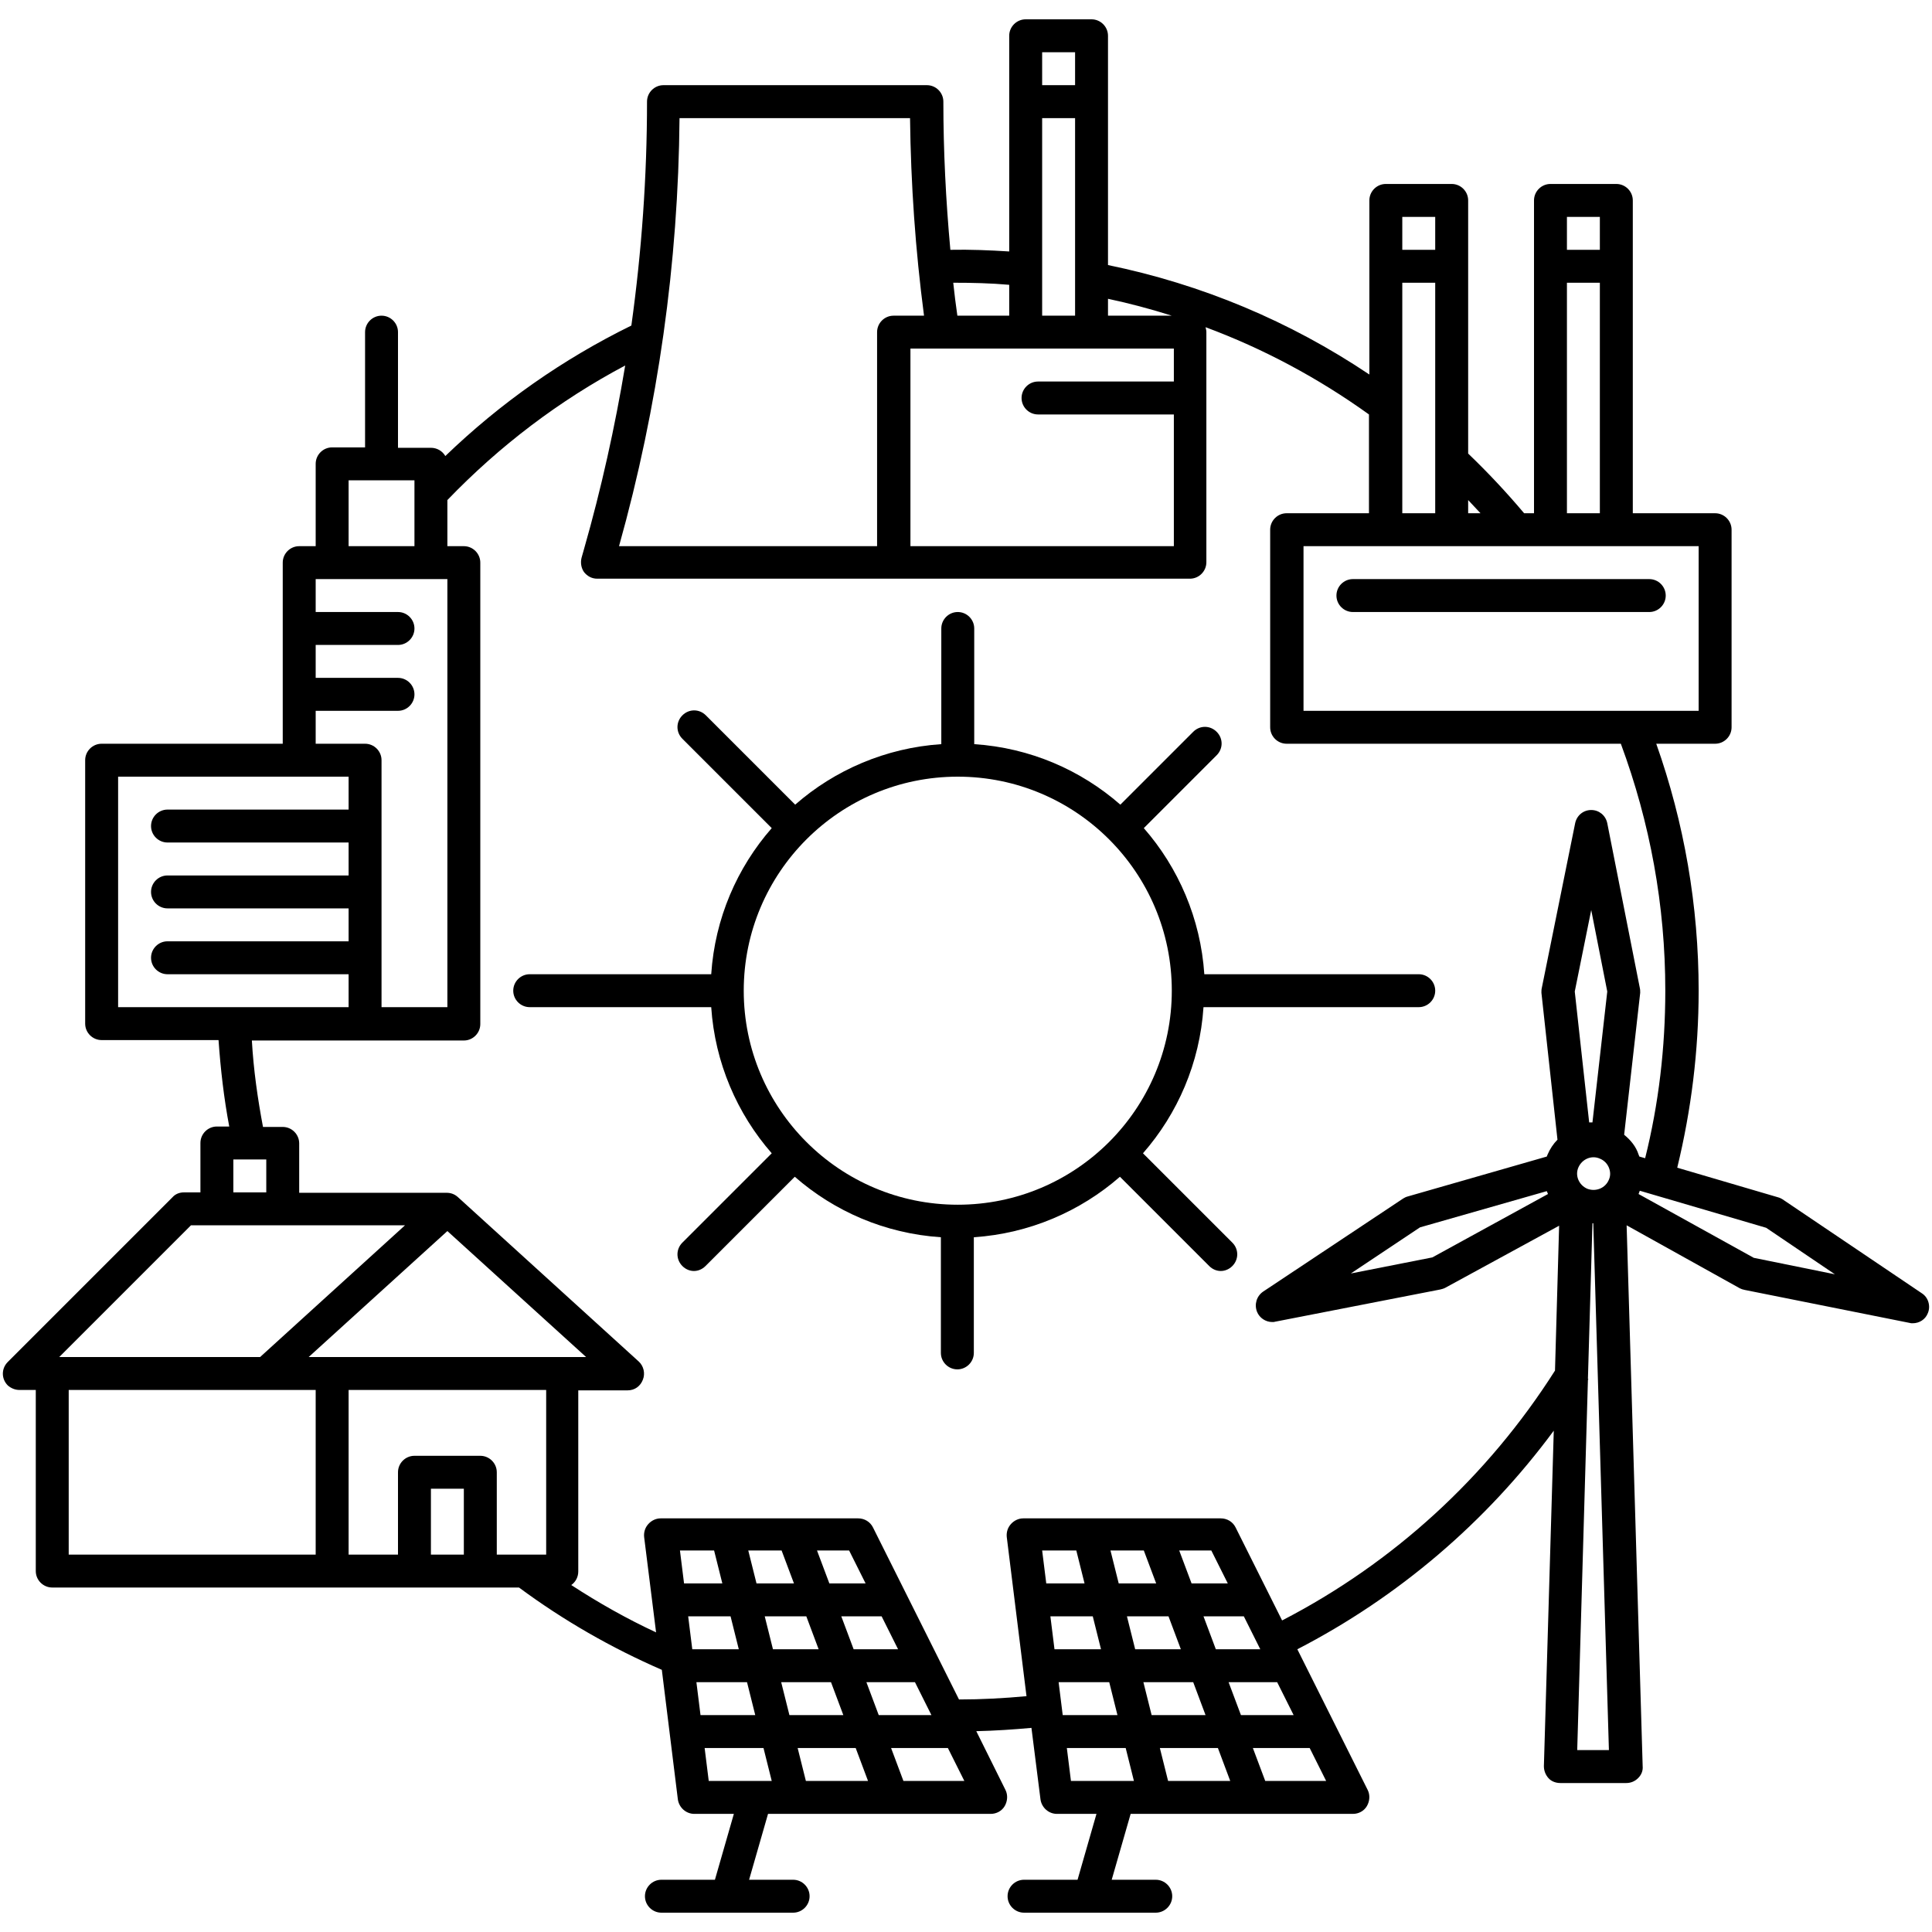 <svg xmlns="http://www.w3.org/2000/svg" xmlns:xlink="http://www.w3.org/1999/xlink" width="500" zoomAndPan="magnify" viewBox="0 0 375 375" height="500" preserveAspectRatio="xMidYMid meet" version="1.0"><defs><clipPath id="07d8aa3e1b"><path d="M 0 3.75 L 375 3.75 L 375 371.25 L 0 371.25 Z M 0 3.75 " clip-rule="nonzero"/></clipPath></defs><path fill="#000000" d="M 262.598 118.793 L 320.121 118.793 C 321.879 118.793 323.316 117.355 323.316 115.598 C 323.316 113.84 321.879 112.402 320.121 112.402 L 262.598 112.402 C 260.84 112.402 259.402 113.84 259.402 115.598 C 259.402 117.355 260.84 118.793 262.598 118.793 Z M 262.598 118.793 " fill-opacity="1" fill-rule="nonzero"/><g clip-path="url(#07d8aa3e1b)"><path fill="#000000" d="M 373.008 251.012 L 346.004 232.797 C 345.766 232.637 345.445 232.48 345.125 232.398 L 325.551 226.648 C 328.27 215.461 329.707 203.957 329.707 192.293 C 329.707 175.836 326.91 159.699 321.477 144.359 L 332.902 144.359 C 334.66 144.359 336.098 142.922 336.098 141.164 L 336.098 102.816 C 336.098 101.059 334.66 99.621 332.902 99.621 L 316.926 99.621 L 316.926 38.902 C 316.926 37.145 315.484 35.707 313.727 35.707 L 300.945 35.707 C 299.188 35.707 297.75 37.145 297.75 38.902 L 297.75 99.621 L 295.832 99.621 C 292.398 95.547 288.801 91.711 284.969 88.035 L 284.969 38.902 C 284.969 37.145 283.531 35.707 281.773 35.707 L 268.988 35.707 C 267.23 35.707 265.793 37.145 265.793 38.902 L 265.793 72.695 C 250.293 62.309 233.277 55.199 215.062 51.445 L 215.062 6.945 C 215.062 5.188 213.625 3.75 211.867 3.75 L 199.086 3.75 C 197.328 3.75 195.887 5.188 195.887 6.945 L 195.887 48.809 C 192.055 48.57 188.301 48.41 184.465 48.488 C 183.586 38.902 183.105 29.234 183.105 19.727 C 183.105 17.969 181.668 16.531 179.91 16.531 L 128.781 16.531 C 127.023 16.531 125.586 17.969 125.586 19.727 C 125.586 34.27 124.547 48.809 122.547 63.188 C 109.207 69.738 97.145 78.207 86.438 88.516 C 85.879 87.555 84.84 86.918 83.641 86.918 L 77.25 86.918 L 77.25 64.469 C 77.25 62.711 75.812 61.273 74.055 61.273 C 72.297 61.273 70.859 62.711 70.859 64.469 L 70.859 86.836 L 64.469 86.836 C 62.711 86.836 61.273 88.273 61.273 90.031 L 61.273 106.012 L 58.074 106.012 C 56.32 106.012 54.879 107.449 54.879 109.207 L 54.879 144.359 L 19.727 144.359 C 17.969 144.359 16.531 145.797 16.531 147.555 L 16.531 198.684 C 16.531 200.441 17.969 201.879 19.727 201.879 L 42.418 201.879 C 42.816 207.551 43.457 213.145 44.496 218.656 L 42.098 218.656 C 40.34 218.656 38.902 220.094 38.902 221.852 L 38.902 231.441 L 35.707 231.441 C 34.828 231.441 34.027 231.758 33.469 232.398 L 1.512 264.355 C 0.234 265.633 0.234 267.633 1.512 268.91 C 2.152 269.469 2.949 269.789 3.75 269.789 L 6.945 269.789 L 6.945 304.941 C 6.945 306.699 8.383 308.137 10.141 308.137 L 100.738 308.137 C 109.367 314.527 118.715 319.879 128.461 324.113 L 131.574 349.281 C 131.816 350.879 133.176 352.074 134.773 352.074 L 142.441 352.074 L 138.766 364.859 L 128.379 364.859 C 126.621 364.859 125.184 366.297 125.184 368.055 C 125.184 369.812 126.621 371.25 128.379 371.25 L 153.945 371.25 C 155.703 371.25 157.141 369.812 157.141 368.055 C 157.141 366.297 155.703 364.859 153.945 364.859 L 145.398 364.859 L 149.074 352.074 L 192.293 352.074 C 193.41 352.074 194.449 351.516 195.012 350.559 C 195.57 349.598 195.648 348.402 195.168 347.441 L 189.496 336.02 C 193.094 335.938 196.688 335.699 200.203 335.379 L 201.961 349.281 C 202.199 350.879 203.559 352.074 205.156 352.074 L 212.824 352.074 L 209.152 364.859 L 198.766 364.859 C 197.008 364.859 195.57 366.297 195.57 368.055 C 195.57 369.812 197.008 371.25 198.766 371.25 L 224.328 371.25 C 226.086 371.25 227.527 369.812 227.527 368.055 C 227.527 366.297 226.086 364.859 224.328 364.859 L 215.781 364.859 L 219.457 352.074 L 262.598 352.074 C 263.715 352.074 264.754 351.516 265.312 350.559 C 265.875 349.598 265.953 348.402 265.473 347.441 L 251.812 320.121 C 271.465 309.973 288.484 295.434 301.586 277.695 L 299.668 342.809 C 299.668 343.688 299.988 344.488 300.547 345.125 C 301.105 345.766 301.984 346.086 302.863 346.086 L 315.645 346.086 C 316.523 346.086 317.324 345.766 317.961 345.125 C 318.602 344.488 318.922 343.688 318.84 342.809 L 315.727 237.832 L 337.695 250.055 C 338.016 250.215 338.254 250.293 338.656 250.375 L 370.609 256.766 C 370.852 256.844 371.012 256.844 371.25 256.844 C 372.527 256.844 373.727 256.125 374.207 254.848 C 374.766 253.488 374.285 251.812 373.008 251.012 Z M 304.141 42.098 L 310.531 42.098 L 310.531 48.488 L 304.141 48.488 Z M 304.141 54.879 L 310.531 54.879 L 310.531 99.621 L 304.141 99.621 Z M 329.707 106.012 L 329.707 137.969 L 253.012 137.969 L 253.012 106.012 Z M 287.363 99.621 L 284.969 99.621 L 284.969 97.062 C 285.766 97.941 286.566 98.742 287.363 99.621 Z M 272.184 42.098 L 278.574 42.098 L 278.574 48.488 L 272.184 48.488 Z M 272.184 54.879 L 278.574 54.879 L 278.574 99.621 L 272.184 99.621 Z M 227.445 61.273 L 215.062 61.273 L 215.062 57.996 C 219.219 58.875 223.371 59.992 227.445 61.273 Z M 202.281 10.141 L 208.672 10.141 L 208.672 16.531 L 202.281 16.531 Z M 202.281 22.926 L 208.672 22.926 L 208.672 61.273 L 202.281 61.273 Z M 195.887 55.281 L 195.887 61.273 L 185.824 61.273 C 185.504 59.113 185.262 57.039 185.023 54.879 C 188.699 54.879 192.293 54.961 195.887 55.281 Z M 227.844 67.664 L 227.844 74.055 L 201.48 74.055 C 199.723 74.055 198.285 75.492 198.285 77.25 C 198.285 79.008 199.723 80.445 201.48 80.445 L 227.844 80.445 L 227.844 106.012 L 176.715 106.012 L 176.715 67.664 Z M 131.895 22.926 L 176.637 22.926 C 176.793 35.707 177.672 48.488 179.352 61.273 L 173.438 61.273 C 171.68 61.273 170.242 62.711 170.242 64.469 L 170.242 106.012 L 120.152 106.012 C 127.742 78.926 131.656 51.047 131.895 22.926 Z M 67.664 93.227 L 80.445 93.227 L 80.445 106.012 L 67.664 106.012 Z M 61.273 137.969 L 77.25 137.969 C 79.008 137.969 80.445 136.531 80.445 134.773 C 80.445 133.016 79.008 131.574 77.25 131.574 L 61.273 131.574 L 61.273 125.184 L 77.25 125.184 C 79.008 125.184 80.445 123.746 80.445 121.988 C 80.445 120.23 79.008 118.793 77.25 118.793 L 61.273 118.793 L 61.273 112.402 L 86.836 112.402 L 86.836 195.488 L 74.055 195.488 L 74.055 147.555 C 74.055 145.797 72.617 144.359 70.859 144.359 L 61.273 144.359 Z M 22.926 150.75 L 67.664 150.75 L 67.664 157.141 L 32.512 157.141 C 30.754 157.141 29.316 158.578 29.316 160.336 C 29.316 162.094 30.754 163.531 32.512 163.531 L 67.664 163.531 L 67.664 169.926 L 32.512 169.926 C 30.754 169.926 29.316 171.363 29.316 173.121 C 29.316 174.879 30.754 176.316 32.512 176.316 L 67.664 176.316 L 67.664 182.707 L 32.512 182.707 C 30.754 182.707 29.316 184.145 29.316 185.902 C 29.316 187.66 30.754 189.098 32.512 189.098 L 67.664 189.098 L 67.664 195.488 L 22.926 195.488 Z M 51.684 225.051 L 51.684 231.441 L 45.293 231.441 L 45.293 225.051 Z M 37.066 237.832 L 78.609 237.832 L 50.488 263.398 L 11.5 263.398 Z M 86.836 238.949 L 113.762 263.398 L 59.914 263.398 Z M 61.273 301.746 L 13.336 301.746 L 13.336 269.789 L 61.273 269.789 Z M 90.031 301.746 L 83.641 301.746 L 83.641 288.961 L 90.031 288.961 Z M 93.227 282.57 L 80.445 282.57 C 78.688 282.57 77.25 284.008 77.25 285.766 L 77.25 301.746 L 67.664 301.746 L 67.664 269.789 L 106.012 269.789 L 106.012 301.746 L 96.426 301.746 L 96.426 285.766 C 96.426 284.008 94.984 282.57 93.227 282.57 Z M 131.977 300.945 L 138.605 300.945 L 140.203 307.336 L 132.773 307.336 Z M 134.371 320.121 L 133.574 313.727 L 141.801 313.727 L 143.398 320.121 Z M 135.172 326.512 L 144.996 326.512 L 146.594 332.902 L 135.969 332.902 Z M 145.238 300.945 L 151.707 300.945 L 154.105 307.336 L 146.836 307.336 Z M 137.566 345.684 L 136.77 339.293 L 148.195 339.293 L 149.793 345.684 Z M 148.434 313.727 L 156.504 313.727 L 158.898 320.121 L 150.031 320.121 Z M 160.977 307.336 L 158.578 300.945 L 164.812 300.945 L 168.008 307.336 Z M 171.121 313.727 L 174.316 320.121 L 165.691 320.121 L 163.293 313.727 Z M 151.629 326.512 L 161.297 326.512 L 163.691 332.902 L 153.227 332.902 Z M 156.422 345.684 L 154.824 339.293 L 166.09 339.293 L 168.484 345.684 Z M 168.168 326.512 L 177.594 326.512 L 180.789 332.902 L 170.562 332.902 Z M 175.355 345.684 L 172.961 339.293 L 183.984 339.293 L 187.18 345.684 Z M 202.281 300.945 L 208.91 300.945 L 210.508 307.336 L 203.078 307.336 Z M 204.676 320.121 L 203.879 313.727 L 212.105 313.727 L 213.703 320.121 Z M 205.477 326.512 L 215.301 326.512 L 216.898 332.902 L 206.273 332.902 Z M 215.543 300.945 L 222.012 300.945 L 224.41 307.336 L 217.141 307.336 Z M 207.871 345.684 L 207.074 339.293 L 218.496 339.293 L 220.094 345.684 Z M 218.738 313.727 L 226.805 313.727 L 229.203 320.121 L 220.336 320.121 Z M 231.281 307.336 L 228.883 300.945 L 235.113 300.945 L 238.312 307.336 Z M 241.426 313.727 L 244.621 320.121 L 235.992 320.121 L 233.598 313.727 Z M 221.934 326.512 L 231.602 326.512 L 233.996 332.902 L 223.531 332.902 Z M 226.727 345.684 L 225.129 339.293 L 236.395 339.293 L 238.789 345.684 Z M 238.469 326.512 L 247.898 326.512 L 251.094 332.902 L 240.867 332.902 Z M 257.406 345.684 L 245.582 345.684 L 243.184 339.293 L 254.211 339.293 Z M 306.137 339.691 L 308.215 267.871 C 308.215 267.789 308.297 267.789 308.297 267.711 L 308.215 267.633 L 309.094 237.434 L 309.254 237.434 L 312.289 339.691 Z M 312.289 228.965 C 311.969 229.762 311.332 230.402 310.531 230.723 C 309.734 231.039 308.855 231.039 308.055 230.723 C 306.457 230.004 305.66 228.164 306.379 226.566 C 307.098 224.969 308.934 224.172 310.531 224.891 C 311.332 225.207 311.969 225.848 312.289 226.648 C 312.609 227.445 312.609 228.246 312.289 228.965 Z M 305.66 192.453 L 308.855 176.637 L 311.969 192.453 L 309.094 217.859 L 308.457 217.859 Z M 315.246 220.254 L 318.363 192.691 C 318.363 192.375 318.363 192.055 318.281 191.734 L 311.969 159.777 C 311.652 158.262 310.371 157.223 308.855 157.223 C 307.336 157.223 306.059 158.262 305.738 159.777 L 299.27 191.734 C 299.188 192.055 299.188 192.375 299.188 192.691 L 302.305 221.215 C 301.504 222.012 300.867 222.973 300.387 224.09 C 300.305 224.25 300.305 224.328 300.227 224.488 L 273.223 232.238 C 272.902 232.32 272.586 232.48 272.344 232.637 L 245.18 250.695 C 243.902 251.574 243.426 253.172 243.984 254.609 C 244.461 255.809 245.66 256.605 246.938 256.605 C 247.18 256.605 247.34 256.605 247.578 256.527 L 279.535 250.293 C 279.855 250.215 280.176 250.137 280.492 249.977 L 302.625 237.91 L 301.824 266.031 C 288.723 286.645 270.508 303.344 248.855 314.527 L 239.828 296.473 C 239.27 295.352 238.152 294.715 236.953 294.715 L 198.605 294.715 C 197.727 294.715 196.848 295.113 196.207 295.832 C 195.57 296.551 195.328 297.43 195.41 298.309 L 199.242 329.227 C 194.93 329.625 190.535 329.867 186.141 329.867 L 169.445 296.473 C 168.887 295.352 167.766 294.715 166.57 294.715 L 128.219 294.715 C 127.344 294.715 126.465 295.113 125.824 295.832 C 125.184 296.551 124.945 297.43 125.023 298.309 L 127.344 316.844 C 121.668 314.207 116.156 311.094 110.883 307.656 C 111.684 307.098 112.242 306.137 112.242 305.02 L 112.242 269.867 L 121.828 269.867 C 123.188 269.867 124.305 269.07 124.785 267.789 C 125.266 266.594 124.945 265.156 123.988 264.277 L 88.836 232.32 C 88.195 231.762 87.477 231.52 86.676 231.52 L 58.074 231.52 L 58.074 221.934 C 58.074 220.176 56.637 218.738 54.879 218.738 L 51.047 218.738 C 50.008 213.227 49.207 207.633 48.887 201.961 L 90.031 201.961 C 91.789 201.961 93.227 200.523 93.227 198.766 L 93.227 109.207 C 93.227 107.449 91.789 106.012 90.031 106.012 L 86.836 106.012 L 86.836 97.062 C 96.984 86.516 108.566 77.73 121.352 70.938 C 119.352 82.922 116.715 94.824 113.359 106.57 L 112.883 108.246 C 112.641 109.207 112.801 110.246 113.359 111.043 C 114 111.844 114.879 112.324 115.918 112.324 L 230.961 112.324 C 232.719 112.324 234.156 110.883 234.156 109.125 L 234.156 64.469 C 234.156 64.148 234.078 63.828 233.996 63.508 C 245.18 67.664 255.809 73.336 265.715 80.445 L 265.715 99.621 L 249.734 99.621 C 247.977 99.621 246.539 101.059 246.539 102.816 L 246.539 141.164 C 246.539 142.922 247.977 144.359 249.734 144.359 L 314.605 144.359 C 320.281 159.699 323.234 175.758 323.234 192.293 C 323.234 203.32 321.957 214.262 319.32 224.809 L 318.203 224.488 C 318.121 224.328 318.121 224.25 318.043 224.09 C 317.562 222.57 316.523 221.293 315.246 220.254 Z M 300.465 231.758 L 278.016 244.062 L 262.199 247.18 L 275.621 238.23 L 300.227 231.199 Z M 340.41 244.145 L 318.043 231.758 L 318.281 231.121 L 342.809 238.312 L 356.152 247.34 Z M 340.41 244.145 " fill-opacity="1" fill-rule="nonzero"/></g><path fill="#000000" d="M 275.379 189.098 L 233.758 189.098 C 233.039 178.312 228.723 168.406 222.012 160.738 L 236.152 146.594 C 237.434 145.316 237.434 143.32 236.152 142.043 C 234.875 140.762 232.879 140.762 231.602 142.043 L 217.461 156.184 C 209.789 149.473 199.965 145.156 189.098 144.438 L 189.098 121.988 C 189.098 120.23 187.66 118.793 185.902 118.793 C 184.145 118.793 182.707 120.23 182.707 121.988 L 182.707 144.438 C 171.922 145.156 162.016 149.473 154.344 156.184 L 137.008 138.848 C 135.73 137.566 133.734 137.566 132.453 138.848 C 131.176 140.125 131.176 142.121 132.453 143.398 L 149.793 160.738 C 143.082 168.406 138.766 178.234 138.047 189.098 L 102.816 189.098 C 101.059 189.098 99.621 190.535 99.621 192.293 C 99.621 194.051 101.059 195.488 102.816 195.488 L 138.047 195.488 C 138.766 206.273 143.082 216.18 149.793 223.852 L 132.453 241.188 C 131.176 242.465 131.176 244.461 132.453 245.742 C 133.094 246.379 133.895 246.699 134.691 246.699 C 135.492 246.699 136.289 246.379 136.93 245.742 L 154.266 228.406 C 161.934 235.113 171.762 239.43 182.625 240.148 L 182.625 262.598 C 182.625 264.355 184.066 265.793 185.824 265.793 C 187.578 265.793 189.02 264.355 189.02 262.598 L 189.02 240.148 C 199.805 239.43 209.711 235.113 217.379 228.406 L 234.715 245.742 C 235.355 246.379 236.152 246.699 236.953 246.699 C 237.75 246.699 238.551 246.379 239.191 245.742 C 240.469 244.461 240.469 242.465 239.191 241.188 L 221.852 223.852 C 228.562 216.18 232.879 206.355 233.598 195.488 L 275.379 195.488 C 277.137 195.488 278.574 194.051 278.574 192.293 C 278.574 190.535 277.137 189.098 275.379 189.098 Z M 185.902 233.836 C 162.973 233.836 144.359 215.223 144.359 192.293 C 144.359 169.363 162.973 150.75 185.902 150.75 C 208.832 150.75 227.445 169.363 227.445 192.293 C 227.445 215.223 208.832 233.836 185.902 233.836 Z M 185.902 233.836 " fill-opacity="1" fill-rule="nonzero"/></svg>